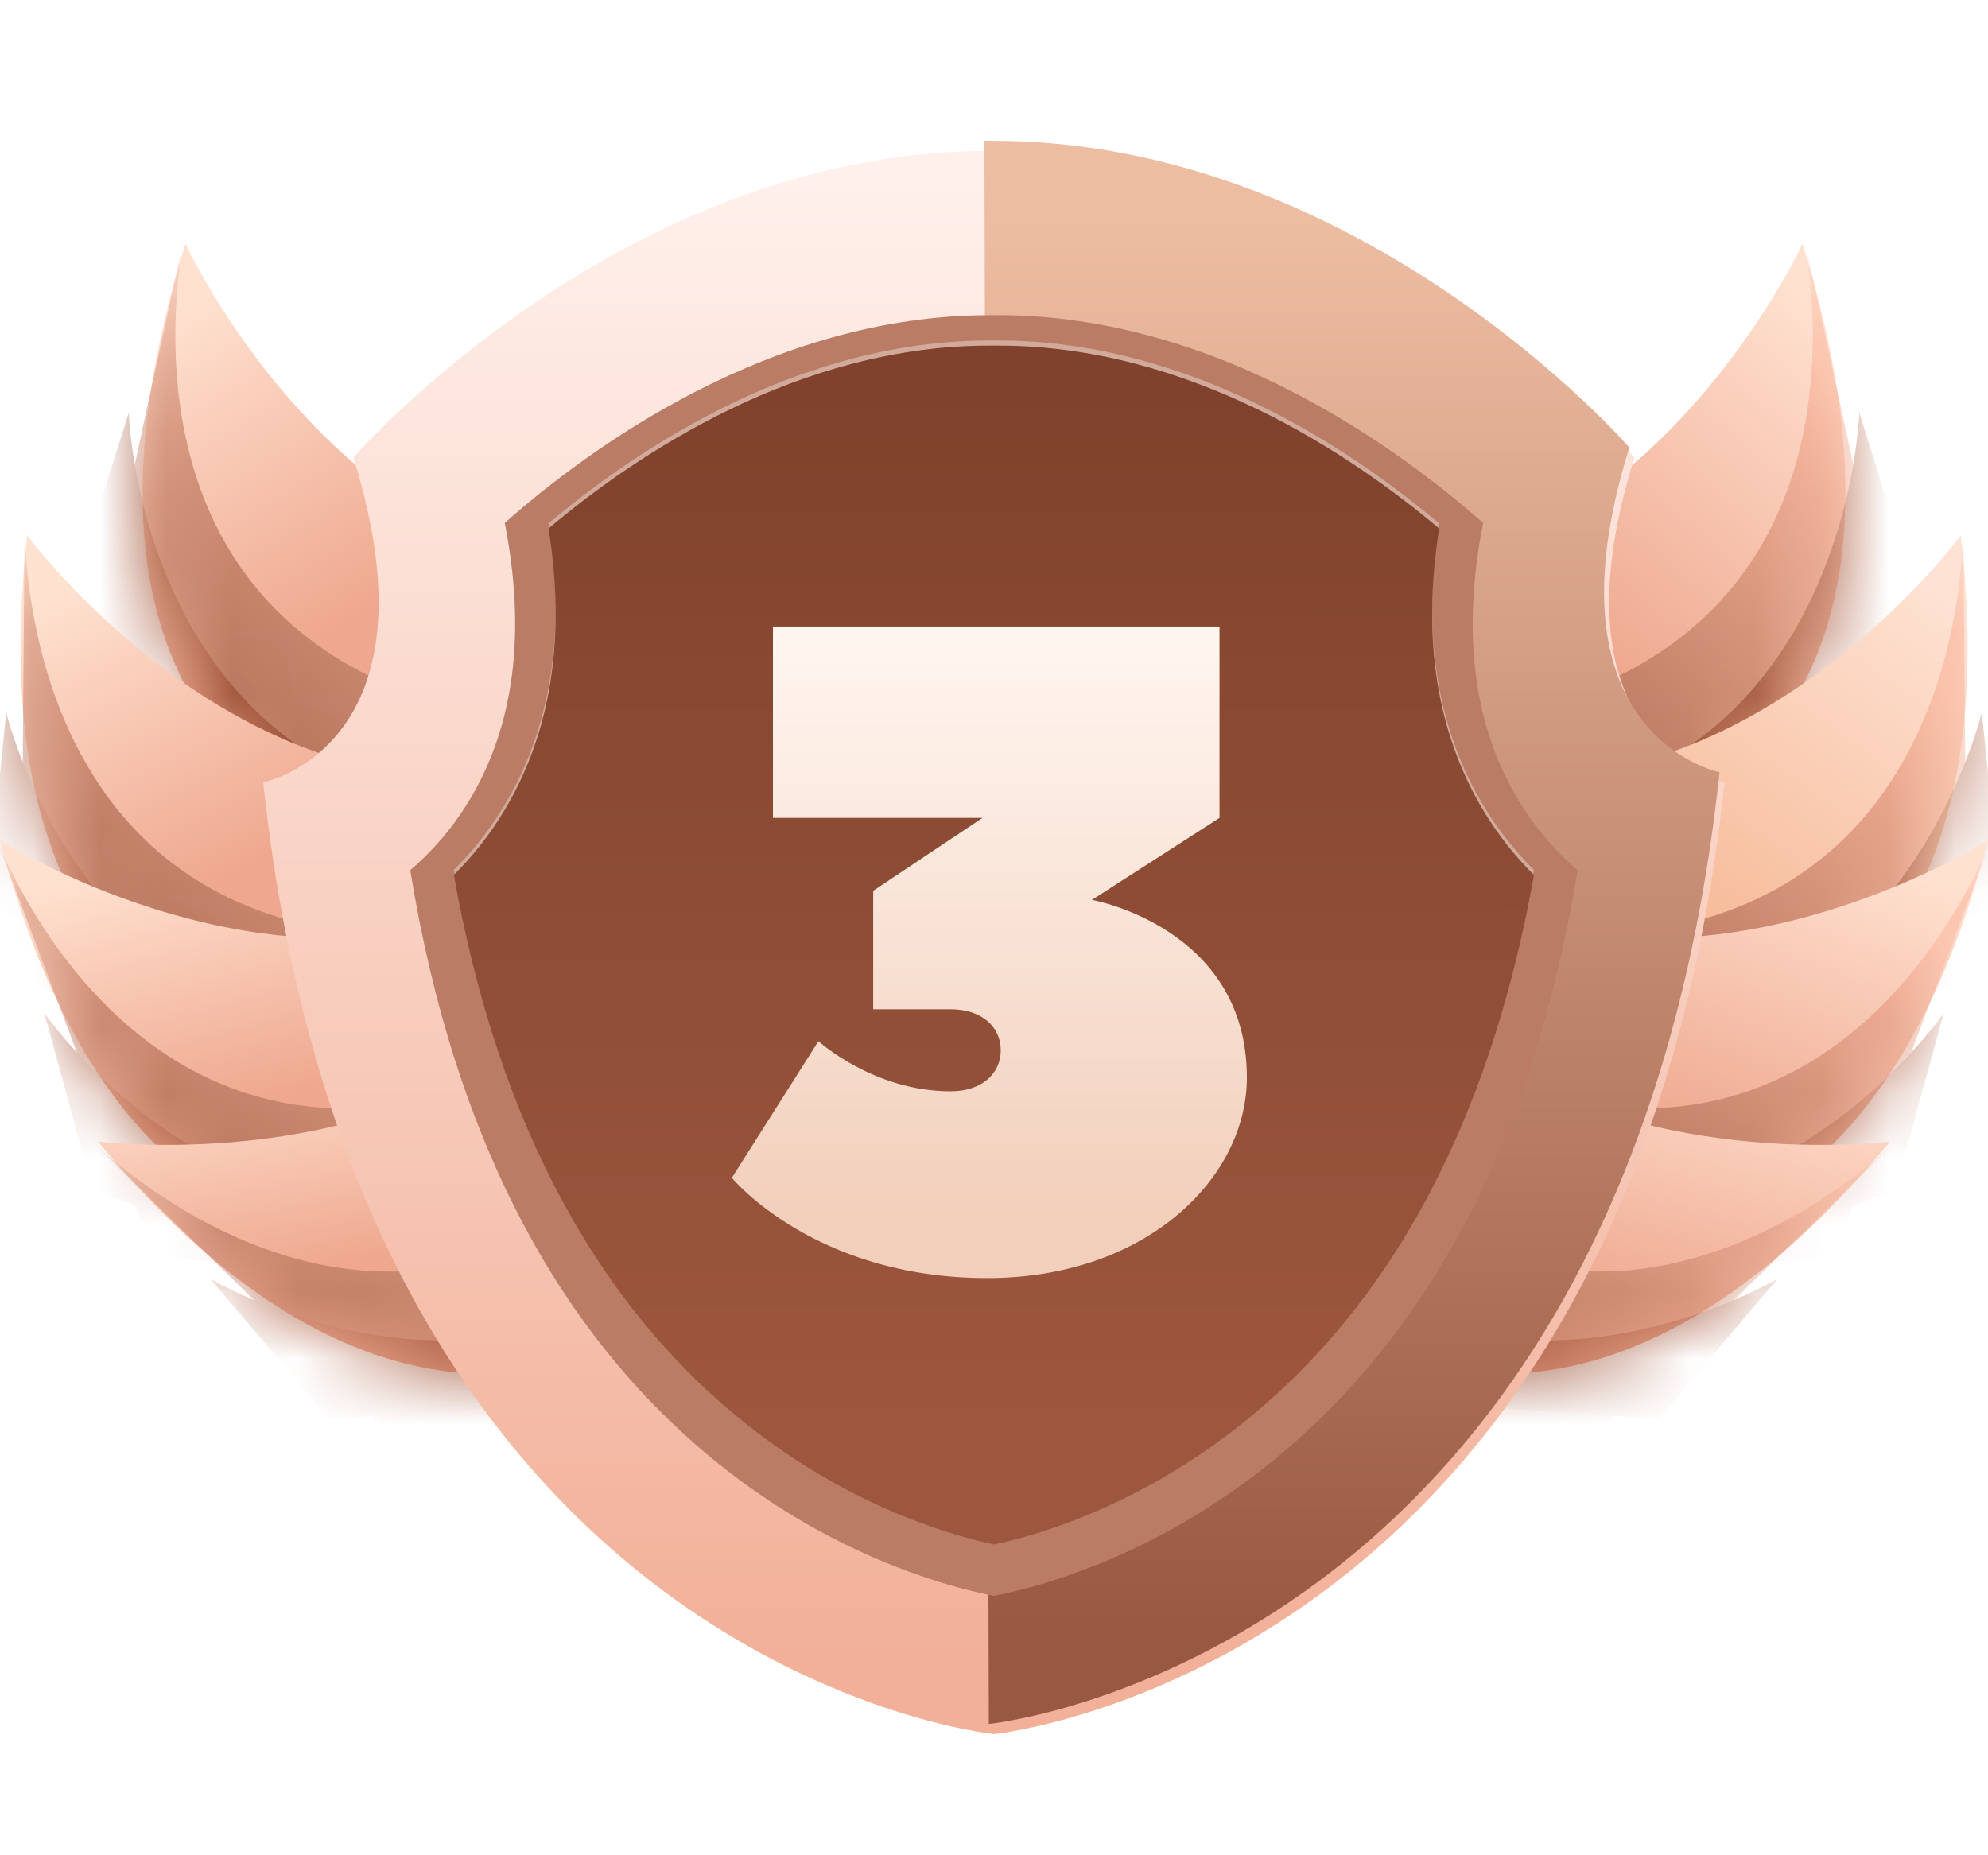 <svg width="30" height="28" viewBox="0 0 30 28" fill="none" xmlns="http://www.w3.org/2000/svg">
<path d="M2.8 3.681C2.8 3.681 4.468 7.308 7.735 8.39L6.721 12.965C6.743 13.068 0.093 12.367 2.8 3.681Z" fill="url(#paint0_linear_11523_5873)"/>
<mask id="mask0_11523_5873" style="mask-type:luminance" maskUnits="userSpaceOnUse" x="2" y="3" width="6" height="10">
<path d="M2.801 3.681C2.801 3.681 4.468 7.308 7.735 8.39L6.721 12.965C6.744 13.068 0.093 12.367 2.801 3.681Z" fill="white"/>
</mask>
<g mask="url(#mask0_11523_5873)">
<g filter="url(#filter0_d_11523_5873)">
<path d="M2.76 3.296C2.76 3.296 0.82 10.774 9.222 11.005L6 13.912L1.267 10.171L2.76 3.296Z" fill="url(#paint1_linear_11523_5873)"/>
</g>
<path d="M1.943 6.227C1.943 6.227 2.105 11.951 7.6 12.25L6.744 13.528L4.159 13.068L1.11 8.863L1.944 6.226L1.943 6.227Z" fill="url(#paint2_linear_11523_5873)"/>
</g>
<path d="M0.411 8.082C0.411 8.082 2.784 11.292 6.204 11.684L6.146 16.369C6.146 16.369 -0.589 16.854 0.411 8.082Z" fill="url(#paint3_linear_11523_5873)"/>
<mask id="mask1_11523_5873" style="mask-type:luminance" maskUnits="userSpaceOnUse" x="0" y="8" width="7" height="9">
<path d="M0.411 8.082C0.411 8.082 2.784 11.292 6.204 11.684L6.146 16.369C6.146 16.369 -0.589 16.854 0.411 8.082Z" fill="white"/>
</mask>
<g mask="url(#mask1_11523_5873)">
<g filter="url(#filter1_d_11523_5873)">
<path d="M0.293 7.714C0.293 7.714 -0.078 15.43 8.194 13.938L5.634 17.442L0.237 14.749L0.293 7.714V7.714Z" fill="url(#paint4_linear_11523_5873)"/>
</g>
<path d="M0.093 10.75C0.093 10.75 1.421 16.321 6.86 15.49L6.283 16.916L3.659 16.996L-0.184 13.501L0.094 10.75H0.093Z" fill="url(#paint5_linear_11523_5873)"/>
</g>
<path d="M0 12.682C0 12.682 3.372 14.821 6.702 13.953L8.338 18.343C8.338 18.343 2.23 21.225 0 12.682Z" fill="url(#paint6_linear_11523_5873)"/>
<mask id="mask2_11523_5873" style="mask-type:luminance" maskUnits="userSpaceOnUse" x="0" y="12" width="9" height="7">
<path d="M0 12.682C0 12.682 3.372 14.821 6.702 13.953L8.338 18.343C8.338 18.343 2.23 21.225 0 12.682Z" fill="white"/>
</mask>
<g mask="url(#mask2_11523_5873)">
<g filter="url(#filter2_d_11523_5873)">
<path d="M-0.242 12.381C-0.242 12.381 2.195 19.712 9.372 15.338L8.247 19.53L2.242 18.962L-0.242 12.381Z" fill="url(#paint7_linear_11523_5873)"/>
</g>
<path d="M0.666 15.285C0.666 15.285 3.913 20.002 8.687 17.265L8.663 18.803L6.244 19.823L1.399 17.95L0.666 15.284L0.666 15.285Z" fill="url(#paint8_linear_11523_5873)"/>
</g>
<path d="M1.478 17.226C1.478 17.226 5.436 17.743 8.091 15.551L11.425 18.842C11.425 18.842 7.103 24.031 1.478 17.226H1.478Z" fill="url(#paint9_linear_11523_5873)"/>
<mask id="mask3_11523_5873" style="mask-type:luminance" maskUnits="userSpaceOnUse" x="1" y="15" width="11" height="6">
<path d="M1.478 17.226C1.478 17.226 5.436 17.743 8.091 15.551L11.425 18.842C11.425 18.842 7.103 24.031 1.478 17.226H1.478Z" fill="white"/>
</mask>
<g mask="url(#mask3_11523_5873)">
<g filter="url(#filter3_d_11523_5873)">
<path d="M1.131 17.055C1.131 17.055 6.432 22.674 11.095 15.682L11.843 19.957L6.159 21.975L1.131 17.055Z" fill="url(#paint10_linear_11523_5873)"/>
</g>
<path d="M3.179 19.305C3.179 19.305 8.113 22.213 11.287 17.718L11.914 19.124L10.151 21.069L4.969 21.414L3.179 19.306L3.179 19.305Z" fill="url(#paint11_linear_11523_5873)"/>
</g>
<path d="M27.2 3.68C27.2 3.68 25.532 7.308 22.266 8.39L23.28 12.964C23.257 13.067 29.908 12.367 27.2 3.68Z" fill="url(#paint12_linear_11523_5873)"/>
<mask id="mask4_11523_5873" style="mask-type:luminance" maskUnits="userSpaceOnUse" x="22" y="3" width="6" height="10">
<path d="M27.201 3.68C27.201 3.68 25.534 7.308 22.267 8.39L23.28 12.964C23.258 13.067 29.909 12.367 27.201 3.68Z" fill="white"/>
</mask>
<g mask="url(#mask4_11523_5873)">
<g filter="url(#filter4_d_11523_5873)">
<path d="M27.241 3.296C27.241 3.296 29.181 10.773 20.779 11.004L24.002 13.911L28.734 10.17L27.241 3.296Z" fill="url(#paint13_linear_11523_5873)"/>
</g>
<path d="M28.057 6.227C28.057 6.227 27.895 11.951 22.401 12.249L23.257 13.527L25.842 13.068L28.89 8.863L28.056 6.226L28.057 6.227Z" fill="url(#paint14_linear_11523_5873)"/>
</g>
<path d="M29.59 8.082C29.59 8.082 27.216 11.292 23.797 11.684L23.855 16.369C23.855 16.369 30.591 16.854 29.591 8.082H29.59Z" fill="url(#paint15_linear_11523_5873)"/>
<mask id="mask5_11523_5873" style="mask-type:luminance" maskUnits="userSpaceOnUse" x="23" y="8" width="7" height="9">
<path d="M29.589 8.082C29.589 8.082 27.215 11.293 23.796 11.684L23.854 16.369C23.854 16.369 30.59 16.855 29.59 8.082H29.589Z" fill="white"/>
</mask>
<g mask="url(#mask5_11523_5873)">
<g filter="url(#filter5_d_11523_5873)">
<path d="M29.706 7.714C29.706 7.714 30.077 15.43 21.805 13.938L24.366 17.443L29.763 14.748L29.706 7.714Z" fill="url(#paint16_linear_11523_5873)"/>
</g>
<path d="M29.907 10.75C29.907 10.75 28.579 16.321 23.14 15.49L23.716 16.916L26.341 16.996L30.185 13.501L29.907 10.75Z" fill="url(#paint17_linear_11523_5873)"/>
</g>
<path d="M30 12.682C30 12.682 26.628 14.821 23.298 13.953L21.662 18.343C21.662 18.343 27.769 21.225 30 12.682Z" fill="url(#paint18_linear_11523_5873)"/>
<mask id="mask6_11523_5873" style="mask-type:luminance" maskUnits="userSpaceOnUse" x="21" y="12" width="9" height="7">
<path d="M30 12.682C30 12.682 26.628 14.821 23.298 13.953L21.662 18.343C21.662 18.343 27.769 21.225 30 12.682Z" fill="white"/>
</mask>
<g mask="url(#mask6_11523_5873)">
<g filter="url(#filter6_d_11523_5873)">
<path d="M30.244 12.381C30.244 12.381 27.807 19.712 20.63 15.338L21.754 19.53L27.759 18.962L30.244 12.381Z" fill="url(#paint19_linear_11523_5873)"/>
</g>
<path d="M29.336 15.285C29.336 15.285 26.089 20.002 21.314 17.265L21.338 18.803L23.757 19.823L28.602 17.951L29.335 15.284L29.336 15.285Z" fill="url(#paint20_linear_11523_5873)"/>
</g>
<path d="M28.522 17.226C28.522 17.226 24.563 17.743 21.909 15.551L18.574 18.842C18.574 18.842 22.897 24.031 28.521 17.226H28.522Z" fill="url(#paint21_linear_11523_5873)"/>
<mask id="mask7_11523_5873" style="mask-type:luminance" maskUnits="userSpaceOnUse" x="18" y="15" width="11" height="6">
<path d="M28.522 17.226C28.522 17.226 24.563 17.743 21.909 15.551L18.574 18.842C18.574 18.842 22.897 24.031 28.521 17.226H28.522Z" fill="white"/>
</mask>
<g mask="url(#mask7_11523_5873)">
<g filter="url(#filter7_d_11523_5873)">
<path d="M28.869 17.055C28.869 17.055 23.568 22.674 18.904 15.682L18.157 19.957L23.841 21.975L28.869 17.055Z" fill="url(#paint22_linear_11523_5873)"/>
</g>
<path d="M26.82 19.305C26.82 19.305 21.887 22.213 18.712 17.718L18.085 19.124L19.848 21.069L25.031 21.414L26.82 19.306L26.82 19.305Z" fill="url(#paint23_linear_11523_5873)"/>
</g>
<g filter="url(#filter8_d_11523_5873)">
<path d="M14.998 26.018C14.998 26.018 24.595 25.065 26.025 11.655C26.025 11.655 23.302 11.11 24.664 6.754C24.664 6.754 20.648 2.125 15.066 2.125H14.93C9.349 2.125 5.333 6.754 5.333 6.754C6.694 11.11 3.972 11.655 3.972 11.655C5.401 25.065 14.999 26.018 14.999 26.018H14.998Z" fill="url(#paint24_linear_11523_5873)"/>
</g>
<g filter="url(#filter9_d_11523_5873)">
<path d="M14.998 26.018C14.998 26.018 24.596 25.065 26.025 11.655C26.025 11.655 23.302 11.11 24.664 6.754C24.664 6.754 20.648 2.125 15.066 2.125H14.931" fill="url(#paint25_linear_11523_5873)"/>
</g>
<g filter="url(#filter10_d_11523_5873)">
<path d="M14.998 23.932C14.417 23.82 12.779 23.41 11.079 22.122C8.5 20.167 6.859 17.095 6.191 12.98C6.504 12.713 6.812 12.37 7.078 11.933C7.762 10.803 7.942 9.396 7.617 7.739C8.868 6.632 11.614 4.604 14.931 4.604H15.067C18.381 4.604 21.127 6.631 22.381 7.74C22.055 9.396 22.234 10.803 22.919 11.933C23.184 12.37 23.493 12.713 23.806 12.98C23.138 17.095 21.497 20.167 18.917 22.122C17.219 23.41 15.579 23.82 14.998 23.932Z" fill="#BA7C65"/>
</g>
<g opacity="0.35">
<path d="M14.998 23.233C14.354 23.096 12.934 22.686 11.448 21.56C9.068 19.756 7.522 16.921 6.849 13.128C7.136 12.844 7.387 12.524 7.6 12.174C8.314 10.995 8.542 9.558 8.278 7.899C9.611 6.776 12.049 5.139 14.93 5.139H15.066C17.947 5.139 20.385 6.777 21.718 7.9C21.454 9.559 21.682 10.995 22.396 12.174C22.609 12.525 22.861 12.846 23.148 13.129C22.474 16.921 20.928 19.756 18.548 21.561C17.063 22.687 15.642 23.096 14.999 23.234L14.998 23.233Z" fill="white"/>
</g>
<path d="M14.998 23.309C14.354 23.172 12.934 22.762 11.448 21.636C9.068 19.832 7.522 16.997 6.849 13.204C7.136 12.92 7.387 12.601 7.6 12.25C8.314 11.071 8.542 9.634 8.278 7.975C9.611 6.852 12.049 5.216 14.93 5.216H15.066C17.947 5.216 20.385 6.853 21.718 7.976C21.454 9.635 21.682 11.072 22.396 12.251C22.609 12.601 22.861 12.922 23.148 13.205C22.474 16.997 20.928 19.833 18.548 21.637C17.063 22.763 15.642 23.173 14.999 23.31L14.998 23.309Z" fill="url(#paint26_linear_11523_5873)"/>
<g filter="url(#filter11_d_11523_5873)">
<path d="M16.477 13.352C16.477 13.352 18.816 13.765 18.816 16.034C18.816 17.547 17.303 19.06 14.896 19.06C12.283 19.06 11.044 17.547 11.044 17.547L12.351 15.484C12.351 15.484 13.177 16.241 14.346 16.241C14.827 16.241 15.102 15.965 15.102 15.622C15.102 15.278 14.827 15.003 14.346 15.003H13.177V13.215L14.827 12.115H11.664V9.226H18.403V12.115L16.477 13.353V13.352Z" fill="url(#paint27_linear_11523_5873)"/>
</g>
<defs>
<filter id="filter0_d_11523_5873" x="1.267" y="3.296" width="8.035" height="10.616" filterUnits="userSpaceOnUse" color-interpolation-filters="sRGB">
<feFlood flood-opacity="0" result="BackgroundImageFix"/>
<feColorMatrix in="SourceAlpha" type="matrix" values="0 0 0 0 0 0 0 0 0 0 0 0 0 0 0 0 0 0 127 0" result="hardAlpha"/>
<feOffset dx="0.08"/>
<feColorMatrix type="matrix" values="0 0 0 0 1 0 0 0 0 1 0 0 0 0 1 0 0 0 0.68 0"/>
<feBlend mode="normal" in2="BackgroundImageFix" result="effect1_dropShadow_11523_5873"/>
<feBlend mode="normal" in="SourceGraphic" in2="effect1_dropShadow_11523_5873" result="shape"/>
</filter>
<filter id="filter1_d_11523_5873" x="0.237" y="7.714" width="8.038" height="9.729" filterUnits="userSpaceOnUse" color-interpolation-filters="sRGB">
<feFlood flood-opacity="0" result="BackgroundImageFix"/>
<feColorMatrix in="SourceAlpha" type="matrix" values="0 0 0 0 0 0 0 0 0 0 0 0 0 0 0 0 0 0 127 0" result="hardAlpha"/>
<feOffset dx="0.08"/>
<feColorMatrix type="matrix" values="0 0 0 0 1 0 0 0 0 1 0 0 0 0 1 0 0 0 0.68 0"/>
<feBlend mode="normal" in2="BackgroundImageFix" result="effect1_dropShadow_11523_5873"/>
<feBlend mode="normal" in="SourceGraphic" in2="effect1_dropShadow_11523_5873" result="shape"/>
</filter>
<filter id="filter2_d_11523_5873" x="-0.242" y="12.381" width="9.694" height="7.149" filterUnits="userSpaceOnUse" color-interpolation-filters="sRGB">
<feFlood flood-opacity="0" result="BackgroundImageFix"/>
<feColorMatrix in="SourceAlpha" type="matrix" values="0 0 0 0 0 0 0 0 0 0 0 0 0 0 0 0 0 0 127 0" result="hardAlpha"/>
<feOffset dx="0.08"/>
<feColorMatrix type="matrix" values="0 0 0 0 1 0 0 0 0 1 0 0 0 0 1 0 0 0 0.68 0"/>
<feBlend mode="normal" in2="BackgroundImageFix" result="effect1_dropShadow_11523_5873"/>
<feBlend mode="normal" in="SourceGraphic" in2="effect1_dropShadow_11523_5873" result="shape"/>
</filter>
<filter id="filter3_d_11523_5873" x="1.131" y="15.682" width="10.792" height="6.293" filterUnits="userSpaceOnUse" color-interpolation-filters="sRGB">
<feFlood flood-opacity="0" result="BackgroundImageFix"/>
<feColorMatrix in="SourceAlpha" type="matrix" values="0 0 0 0 0 0 0 0 0 0 0 0 0 0 0 0 0 0 127 0" result="hardAlpha"/>
<feOffset dx="0.08"/>
<feColorMatrix type="matrix" values="0 0 0 0 1 0 0 0 0 1 0 0 0 0 1 0 0 0 0.68 0"/>
<feBlend mode="normal" in2="BackgroundImageFix" result="effect1_dropShadow_11523_5873"/>
<feBlend mode="normal" in="SourceGraphic" in2="effect1_dropShadow_11523_5873" result="shape"/>
</filter>
<filter id="filter4_d_11523_5873" x="20.699" y="3.296" width="8.035" height="10.616" filterUnits="userSpaceOnUse" color-interpolation-filters="sRGB">
<feFlood flood-opacity="0" result="BackgroundImageFix"/>
<feColorMatrix in="SourceAlpha" type="matrix" values="0 0 0 0 0 0 0 0 0 0 0 0 0 0 0 0 0 0 127 0" result="hardAlpha"/>
<feOffset dx="-0.08"/>
<feColorMatrix type="matrix" values="0 0 0 0 1 0 0 0 0 1 0 0 0 0 1 0 0 0 0.68 0"/>
<feBlend mode="normal" in2="BackgroundImageFix" result="effect1_dropShadow_11523_5873"/>
<feBlend mode="normal" in="SourceGraphic" in2="effect1_dropShadow_11523_5873" result="shape"/>
</filter>
<filter id="filter5_d_11523_5873" x="21.725" y="7.714" width="8.038" height="9.729" filterUnits="userSpaceOnUse" color-interpolation-filters="sRGB">
<feFlood flood-opacity="0" result="BackgroundImageFix"/>
<feColorMatrix in="SourceAlpha" type="matrix" values="0 0 0 0 0 0 0 0 0 0 0 0 0 0 0 0 0 0 127 0" result="hardAlpha"/>
<feOffset dx="-0.08"/>
<feColorMatrix type="matrix" values="0 0 0 0 1 0 0 0 0 1 0 0 0 0 1 0 0 0 0.68 0"/>
<feBlend mode="normal" in2="BackgroundImageFix" result="effect1_dropShadow_11523_5873"/>
<feBlend mode="normal" in="SourceGraphic" in2="effect1_dropShadow_11523_5873" result="shape"/>
</filter>
<filter id="filter6_d_11523_5873" x="20.55" y="12.381" width="9.694" height="7.149" filterUnits="userSpaceOnUse" color-interpolation-filters="sRGB">
<feFlood flood-opacity="0" result="BackgroundImageFix"/>
<feColorMatrix in="SourceAlpha" type="matrix" values="0 0 0 0 0 0 0 0 0 0 0 0 0 0 0 0 0 0 127 0" result="hardAlpha"/>
<feOffset dx="-0.08"/>
<feColorMatrix type="matrix" values="0 0 0 0 1 0 0 0 0 1 0 0 0 0 1 0 0 0 0.68 0"/>
<feBlend mode="normal" in2="BackgroundImageFix" result="effect1_dropShadow_11523_5873"/>
<feBlend mode="normal" in="SourceGraphic" in2="effect1_dropShadow_11523_5873" result="shape"/>
</filter>
<filter id="filter7_d_11523_5873" x="18.077" y="15.682" width="10.792" height="6.293" filterUnits="userSpaceOnUse" color-interpolation-filters="sRGB">
<feFlood flood-opacity="0" result="BackgroundImageFix"/>
<feColorMatrix in="SourceAlpha" type="matrix" values="0 0 0 0 0 0 0 0 0 0 0 0 0 0 0 0 0 0 127 0" result="hardAlpha"/>
<feOffset dx="-0.08"/>
<feColorMatrix type="matrix" values="0 0 0 0 1 0 0 0 0 1 0 0 0 0 1 0 0 0 0.68 0"/>
<feBlend mode="normal" in2="BackgroundImageFix" result="effect1_dropShadow_11523_5873"/>
<feBlend mode="normal" in="SourceGraphic" in2="effect1_dropShadow_11523_5873" result="shape"/>
</filter>
<filter id="filter8_d_11523_5873" x="2.141" y="0.447" width="25.715" height="27.555" filterUnits="userSpaceOnUse" color-interpolation-filters="sRGB">
<feFlood flood-opacity="0" result="BackgroundImageFix"/>
<feColorMatrix in="SourceAlpha" type="matrix" values="0 0 0 0 0 0 0 0 0 0 0 0 0 0 0 0 0 0 127 0" result="hardAlpha"/>
<feOffset dy="0.153"/>
<feGaussianBlur stdDeviation="0.916"/>
<feColorMatrix type="matrix" values="0 0 0 0 0.188 0 0 0 0 0.188 0 0 0 0 0.518 0 0 0 0.68 0"/>
<feBlend mode="normal" in2="BackgroundImageFix" result="effect1_dropShadow_11523_5873"/>
<feBlend mode="normal" in="SourceGraphic" in2="effect1_dropShadow_11523_5873" result="shape"/>
</filter>
<filter id="filter9_d_11523_5873" x="14.854" y="2.125" width="11.171" height="23.893" filterUnits="userSpaceOnUse" color-interpolation-filters="sRGB">
<feFlood flood-opacity="0" result="BackgroundImageFix"/>
<feColorMatrix in="SourceAlpha" type="matrix" values="0 0 0 0 0 0 0 0 0 0 0 0 0 0 0 0 0 0 127 0" result="hardAlpha"/>
<feOffset dx="-0.076"/>
<feColorMatrix type="matrix" values="0 0 0 0 1 0 0 0 0 1 0 0 0 0 1 0 0 0 0.38 0"/>
<feBlend mode="normal" in2="BackgroundImageFix" result="effect1_dropShadow_11523_5873"/>
<feBlend mode="normal" in="SourceGraphic" in2="effect1_dropShadow_11523_5873" result="shape"/>
</filter>
<filter id="filter10_d_11523_5873" x="6.191" y="4.604" width="17.615" height="19.48" filterUnits="userSpaceOnUse" color-interpolation-filters="sRGB">
<feFlood flood-opacity="0" result="BackgroundImageFix"/>
<feColorMatrix in="SourceAlpha" type="matrix" values="0 0 0 0 0 0 0 0 0 0 0 0 0 0 0 0 0 0 127 0" result="hardAlpha"/>
<feOffset dy="0.153"/>
<feColorMatrix type="matrix" values="0 0 0 0 1 0 0 0 0 1 0 0 0 0 1 0 0 0 0.55 0"/>
<feBlend mode="normal" in2="BackgroundImageFix" result="effect1_dropShadow_11523_5873"/>
<feBlend mode="normal" in="SourceGraphic" in2="effect1_dropShadow_11523_5873" result="shape"/>
</filter>
<filter id="filter11_d_11523_5873" x="10.892" y="9.226" width="8.076" height="10.215" filterUnits="userSpaceOnUse" color-interpolation-filters="sRGB">
<feFlood flood-opacity="0" result="BackgroundImageFix"/>
<feColorMatrix in="SourceAlpha" type="matrix" values="0 0 0 0 0 0 0 0 0 0 0 0 0 0 0 0 0 0 127 0" result="hardAlpha"/>
<feOffset dy="0.229"/>
<feGaussianBlur stdDeviation="0.076"/>
<feColorMatrix type="matrix" values="0 0 0 0 0.294 0 0 0 0 0.188 0 0 0 0 0.518 0 0 0 0.68 0"/>
<feBlend mode="normal" in2="BackgroundImageFix" result="effect1_dropShadow_11523_5873"/>
<feBlend mode="normal" in="SourceGraphic" in2="effect1_dropShadow_11523_5873" result="shape"/>
</filter>
<linearGradient id="paint0_linear_11523_5873" x1="3" y1="4.5" x2="6" y2="9.5" gradientUnits="userSpaceOnUse">
<stop stop-color="#FFE1D0"/>
<stop offset="0.91" stop-color="#EFA88F"/>
</linearGradient>
<linearGradient id="paint1_linear_11523_5873" x1="9.204" y1="5.879" x2="3.663" y2="12.38" gradientUnits="userSpaceOnUse">
<stop offset="0.06" stop-color="#FAB79E"/>
<stop offset="0.93" stop-color="#B27058"/>
</linearGradient>
<linearGradient id="paint2_linear_11523_5873" x1="2.092" y1="10.734" x2="4.158" y2="10.067" gradientUnits="userSpaceOnUse">
<stop stop-color="#BA755C"/>
<stop offset="1" stop-color="#964B2F"/>
</linearGradient>
<linearGradient id="paint3_linear_11523_5873" x1="1.204" y1="8.813" x2="3.652" y2="13.639" gradientUnits="userSpaceOnUse">
<stop stop-color="#FFE1D0"/>
<stop offset="0.91" stop-color="#EFA88F"/>
</linearGradient>
<linearGradient id="paint4_linear_11523_5873" x1="8.176" y1="10.081" x2="3.186" y2="16.471" gradientUnits="userSpaceOnUse">
<stop offset="0.06" stop-color="#FAB79E"/>
<stop offset="0.93" stop-color="#B27058"/>
</linearGradient>
<linearGradient id="paint5_linear_11523_5873" x1="0.881" y1="14.606" x2="3.001" y2="13.738" gradientUnits="userSpaceOnUse">
<stop stop-color="#BA755C"/>
<stop offset="1" stop-color="#964B2F"/>
</linearGradient>
<linearGradient id="paint6_linear_11523_5873" x1="1.266" y1="13.223" x2="2.376" y2="17.413" gradientUnits="userSpaceOnUse">
<stop stop-color="#FFE1D0"/>
<stop offset="0.91" stop-color="#EFA88F"/>
</linearGradient>
<linearGradient id="paint7_linear_11523_5873" x1="9.349" y1="14.121" x2="6.42" y2="20.288" gradientUnits="userSpaceOnUse">
<stop offset="0.06" stop-color="#FAB79E"/>
<stop offset="0.93" stop-color="#B27058"/>
</linearGradient>
<linearGradient id="paint8_linear_11523_5873" x1="1.879" y1="18.087" x2="3.875" y2="16.805" gradientUnits="userSpaceOnUse">
<stop stop-color="#BA755C"/>
<stop offset="1" stop-color="#964B2F"/>
</linearGradient>
<linearGradient id="paint9_linear_11523_5873" x1="2.988" y1="16.008" x2="3.676" y2="19.672" gradientUnits="userSpaceOnUse">
<stop stop-color="#FFE1D0"/>
<stop offset="0.91" stop-color="#EFA88F"/>
</linearGradient>
<linearGradient id="paint10_linear_11523_5873" x1="11.819" y1="17.213" x2="9.63" y2="23.046" gradientUnits="userSpaceOnUse">
<stop offset="0.06" stop-color="#FAB79E"/>
<stop offset="0.93" stop-color="#B27058"/>
</linearGradient>
<linearGradient id="paint11_linear_11523_5873" x1="4.5" y1="20" x2="6.267" y2="18.482" gradientUnits="userSpaceOnUse">
<stop stop-color="#BA755C"/>
<stop offset="1" stop-color="#964B2F"/>
</linearGradient>
<linearGradient id="paint12_linear_11523_5873" x1="28.267" y1="5.326" x2="23.831" y2="10.524" gradientUnits="userSpaceOnUse">
<stop stop-color="#FFE1D0"/>
<stop offset="0.91" stop-color="#EFA88F"/>
</linearGradient>
<linearGradient id="paint13_linear_11523_5873" x1="28.716" y1="5.879" x2="23.175" y2="12.38" gradientUnits="userSpaceOnUse">
<stop offset="0.06" stop-color="#FAB79E"/>
<stop offset="0.93" stop-color="#B27058"/>
</linearGradient>
<linearGradient id="paint14_linear_11523_5873" x1="28" y1="8" x2="24" y2="12" gradientUnits="userSpaceOnUse">
<stop stop-color="#BA755C"/>
<stop offset="1" stop-color="#964B2F"/>
</linearGradient>
<linearGradient id="paint15_linear_11523_5873" x1="30.134" y1="9.55" x2="26.331" y2="14.823" gradientUnits="userSpaceOnUse">
<stop stop-color="#FEE2D3"/>
<stop offset="0.91" stop-color="#F7BD9C"/>
</linearGradient>
<linearGradient id="paint16_linear_11523_5873" x1="29.744" y1="10.081" x2="24.754" y2="16.471" gradientUnits="userSpaceOnUse">
<stop offset="0.06" stop-color="#FAB79E"/>
<stop offset="0.93" stop-color="#B27058"/>
</linearGradient>
<linearGradient id="paint17_linear_11523_5873" x1="29.217" y1="12.268" x2="25.891" y2="16.49" gradientUnits="userSpaceOnUse">
<stop stop-color="#BA755C"/>
<stop offset="1" stop-color="#964B2F"/>
</linearGradient>
<linearGradient id="paint18_linear_11523_5873" x1="30.625" y1="13.768" x2="28.67" y2="18.955" gradientUnits="userSpaceOnUse">
<stop stop-color="#FFE1D0"/>
<stop offset="0.91" stop-color="#EFA88F"/>
</linearGradient>
<linearGradient id="paint19_linear_11523_5873" x1="30.221" y1="14.12" x2="27.292" y2="20.288" gradientUnits="userSpaceOnUse">
<stop offset="0.06" stop-color="#FAB79E"/>
<stop offset="0.93" stop-color="#B27058"/>
</linearGradient>
<linearGradient id="paint20_linear_11523_5873" x1="28.235" y1="16.387" x2="26.238" y2="20.357" gradientUnits="userSpaceOnUse">
<stop stop-color="#BA755C"/>
<stop offset="1" stop-color="#964B2F"/>
</linearGradient>
<linearGradient id="paint21_linear_11523_5873" x1="29.267" y1="16.469" x2="28.018" y2="21.146" gradientUnits="userSpaceOnUse">
<stop stop-color="#FFE1D0"/>
<stop offset="0.91" stop-color="#EFA88F"/>
</linearGradient>
<linearGradient id="paint22_linear_11523_5873" x1="28.844" y1="17.213" x2="26.656" y2="23.046" gradientUnits="userSpaceOnUse">
<stop offset="0.06" stop-color="#FAB79E"/>
<stop offset="0.93" stop-color="#B27058"/>
</linearGradient>
<linearGradient id="paint23_linear_11523_5873" x1="25.621" y1="18.616" x2="24.287" y2="22.164" gradientUnits="userSpaceOnUse">
<stop stop-color="#BA755C"/>
<stop offset="1" stop-color="#964B2F"/>
</linearGradient>
<linearGradient id="paint24_linear_11523_5873" x1="14.998" y1="2.555" x2="14.998" y2="25.082" gradientUnits="userSpaceOnUse">
<stop stop-color="#FFF0EB"/>
<stop offset="0.99" stop-color="#F2B098"/>
</linearGradient>
<linearGradient id="paint25_linear_11523_5873" x1="20.478" y1="2.889" x2="20.478" y2="25.208" gradientUnits="userSpaceOnUse">
<stop offset="0.02" stop-color="#EDBDA2"/>
<stop offset="0.98" stop-color="#995840"/>
</linearGradient>
<linearGradient id="paint26_linear_11523_5873" x1="14.998" y1="5.798" x2="15" y2="23" gradientUnits="userSpaceOnUse">
<stop stop-color="#80422C"/>
<stop offset="0.92" stop-color="#9D573E"/>
</linearGradient>
<linearGradient id="paint27_linear_11523_5873" x1="14.93" y1="9.258" x2="14.93" y2="18.394" gradientUnits="userSpaceOnUse">
<stop offset="0.02" stop-color="#FFF5EF"/>
<stop offset="0.98" stop-color="#F2CFBB"/>
</linearGradient>
</defs>
</svg>
